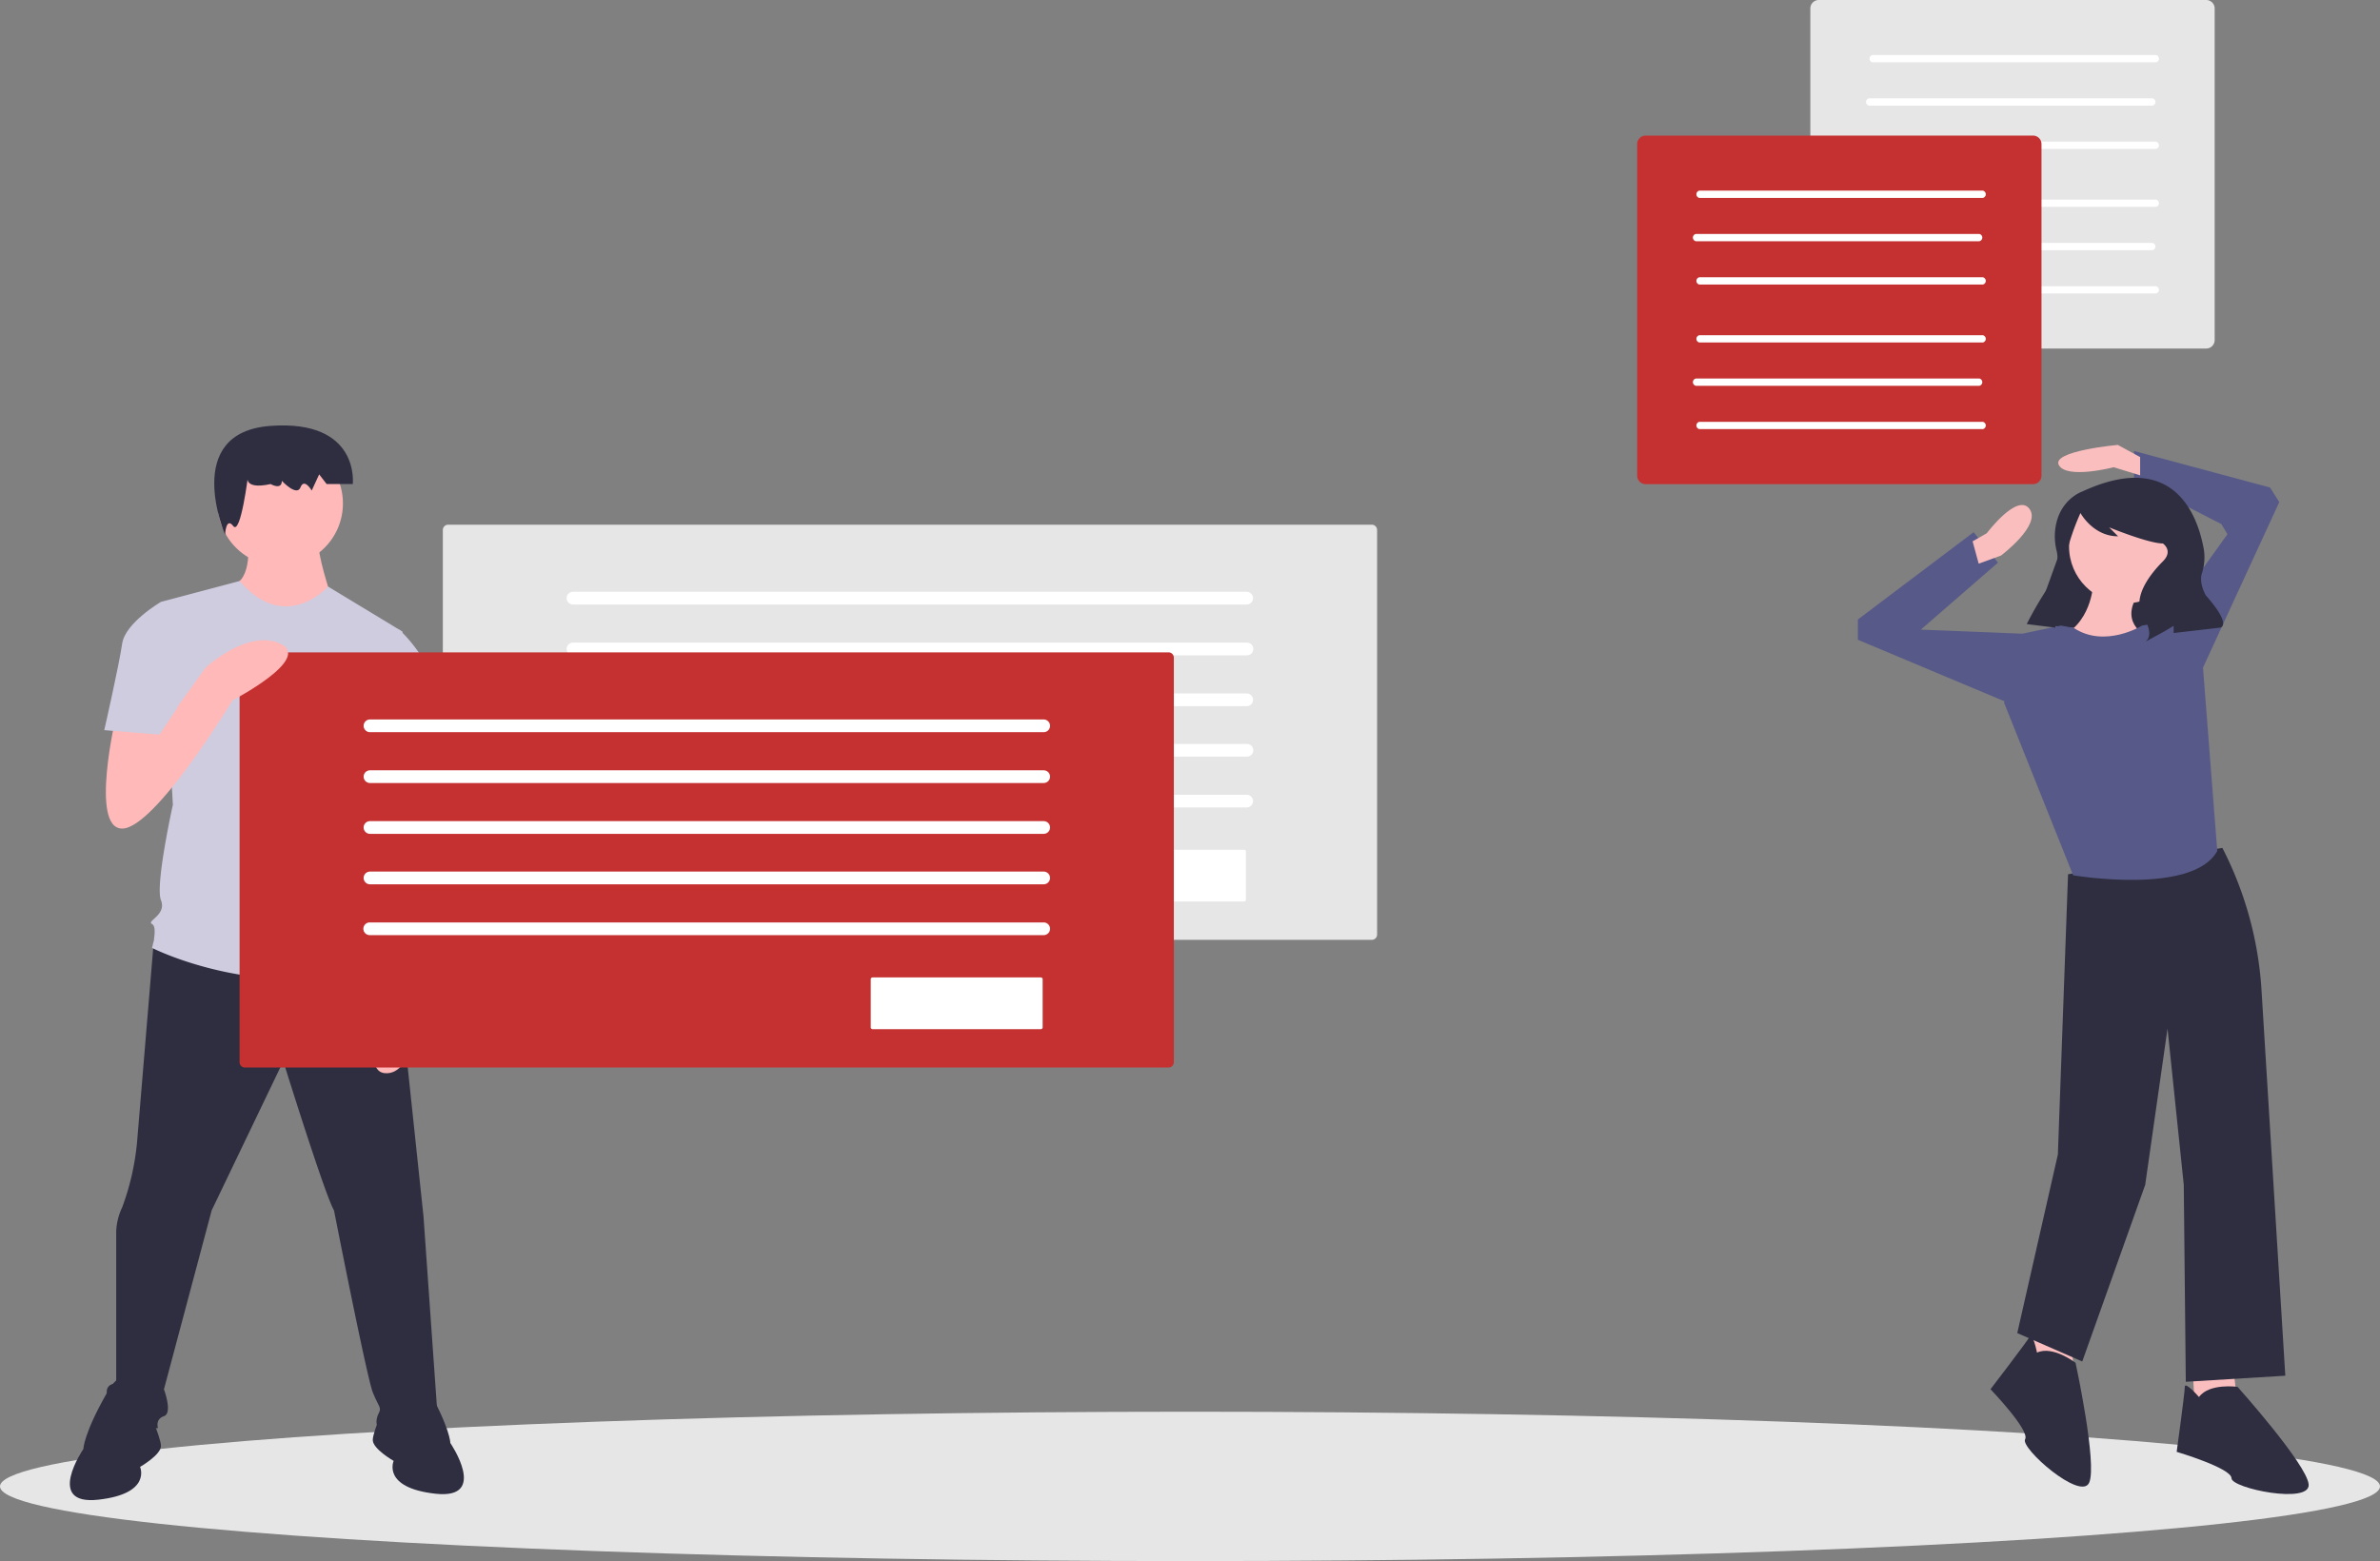 <svg id="a5e41641-253a-4d07-9648-f1ab5b1a0370" data-name="Layer 1" xmlns="http://www.w3.org/2000/svg" width="894.134" height="586.584" viewBox="0 0 894.134 586.584"><rect x="0" y="0" width="894.134" height="586.584" fill="#808080" stroke="none"/><title>public_discussion</title><ellipse cx="447.067" cy="558.522" rx="447.067" ry="28.061" fill="#e6e6e6"/><path d="M836.232,156.708a3.182,3.182,0,0,0-3.179,3.179V284.492A3.182,3.182,0,0,0,836.232,287.671H981.773a3.182,3.182,0,0,0,3.179-3.179V159.887a3.182,3.182,0,0,0-3.179-3.179Z" transform="translate(-152.933 -156.708)" fill="#e6e6e6"/><path d="M856.417,231.709a1.398,1.398,0,0,0,0,2.739H962.897a1.398,1.398,0,0,0,0-2.739Z" transform="translate(-152.933 -156.708)" fill="#fff"/><path d="M855.108,247.982a1.398,1.398,0,0,0,0,2.739H961.588a1.398,1.398,0,0,0,0-2.739Z" transform="translate(-152.933 -156.708)" fill="#fff"/><path d="M856.417,264.256a1.398,1.398,0,0,0,0,2.739H962.897a1.398,1.398,0,0,0,0-2.739Z" transform="translate(-152.933 -156.708)" fill="#fff"/><path d="M856.417,177.384a1.398,1.398,0,0,0,0,2.74H962.897a1.398,1.398,0,0,0,0-2.74Z" transform="translate(-152.933 -156.708)" fill="#fff"/><path d="M855.108,193.658a1.398,1.398,0,0,0,0,2.74H961.588a1.398,1.398,0,0,0,0-2.74Z" transform="translate(-152.933 -156.708)" fill="#fff"/><path d="M856.417,209.931a1.398,1.398,0,0,0,0,2.74H962.897a1.398,1.398,0,0,0,0-2.74Z" transform="translate(-152.933 -156.708)" fill="#fff"/><path d="M771.179,207.662A3.182,3.182,0,0,0,768,210.841V335.446a3.182,3.182,0,0,0,3.179,3.179H916.72a3.182,3.182,0,0,0,3.179-3.179V210.841a3.182,3.182,0,0,0-3.179-3.179Z" transform="translate(-152.933 -156.708)" fill="#c53030"/><path d="M791.364,282.663a1.398,1.398,0,0,0,0,2.739H897.844a1.398,1.398,0,0,0,0-2.739Z" transform="translate(-152.933 -156.708)" fill="#fff"/><path d="M790.055,298.936a1.398,1.398,0,0,0,0,2.739H896.535a1.398,1.398,0,0,0,0-2.739Z" transform="translate(-152.933 -156.708)" fill="#fff"/><path d="M791.364,315.21a1.398,1.398,0,0,0,0,2.739H897.844a1.398,1.398,0,0,0,0-2.739Z" transform="translate(-152.933 -156.708)" fill="#fff"/><path d="M791.364,228.339a1.398,1.398,0,0,0,0,2.74H897.844a1.398,1.398,0,0,0,0-2.74Z" transform="translate(-152.933 -156.708)" fill="#fff"/><path d="M790.055,244.612a1.398,1.398,0,0,0,0,2.74H896.535a1.398,1.398,0,0,0,0-2.74Z" transform="translate(-152.933 -156.708)" fill="#fff"/><path d="M791.364,260.886a1.398,1.398,0,0,0,0,2.74H897.844a1.398,1.398,0,0,0,0-2.74Z" transform="translate(-152.933 -156.708)" fill="#fff"/><polygon points="823.848 515.784 824.611 530.278 840.63 528.752 839.105 514.259 823.848 515.784" fill="#fbbebe"/><polygon points="762.058 499.002 762.821 513.496 778.841 511.97 777.315 497.476 762.058 499.002" fill="#fbbebe"/><path d="M987.842,475.3l-57.975,9.917L926.052,590.488l-15.257,67.129,24.411,10.68,23.648-66.367,8.391-58.738,6.103,58.738.763,73.995,37.379-2.288L1002.553,528.737a134.807,134.807,0,0,0-14.711-53.437Z" transform="translate(-152.933 -156.708)" fill="#2f2e41"/><path d="M979.07,681.646s-5.34-6.103-5.34-3.814-3.051,24.411-3.051,24.411,20.597,6.103,20.597,9.917,29.751,9.917,28.988,2.289-26.699-36.616-26.699-36.616S982.884,676.307,979.07,681.646Z" transform="translate(-152.933 -156.708)" fill="#2f2e41"/><path d="M918.208,664.956s-1.626-7.944-2.757-5.955-14.717,19.713-14.717,19.713,14.889,15.485,13.004,18.8,20.962,23.324,24.069,16.316-5.114-45.027-5.114-45.027S924.163,662.199,918.208,664.956Z" transform="translate(-152.933 -156.708)" fill="#2f2e41"/><polygon points="764.106 234.499 806.338 238.537 820.415 200.175 779.985 190.435 764.106 234.499" fill="#2f2e41"/><circle cx="798.674" cy="205.31" r="21.359" fill="#fbbebe"/><path d="M939.402,374.987s0,14.494-11.443,20.597,27.462,12.968,27.462,12.968l3.814-12.968s-11.443-5.34-1.526-17.545Z" transform="translate(-152.933 -156.708)" fill="#fbbebe"/><path d="M957.71,391.769s-13.971,8.654-25.675.894l-4.838-.894-14.494,3.051-6.866,25.936,25.936,64.841s45.007,7.628,54.161-9.154l-5.34-68.655-14.494-17.545Z" transform="translate(-152.933 -156.708)" fill="#575a89"/><polygon points="811.643 235.824 836.816 200.733 834.528 196.919 801.726 180.137 801.726 169.457 852.836 183.188 856.294 188.668 826.136 254.132 811.643 235.824" fill="#575a89"/><polygon points="761.295 238.875 759.77 238.112 721.628 236.587 750.616 211.413 741.462 199.971 697.98 232.773 697.98 240.401 759.77 266.337 761.295 238.875" fill="#575a89"/><path d="M894.013,360.112l5.34-3.051s11.443-15.257,16.02-9.154-10.68,17.545-10.68,17.545l-8.391,3.051Z" transform="translate(-152.933 -156.708)" fill="#fbbebe"/><path d="M956.947,328.454l-8.391-4.577s-25.174,2.289-22.122,7.628,20.597.763,20.597.763l9.917,3.051Z" transform="translate(-152.933 -156.708)" fill="#fbbebe"/><path d="M935.21,341.403s-9.805,3.268-10.303,16.175a22.893,22.893,0,0,0,.681,6.129c.552,2.34.907,7.374-3.372,13.953a138.119,138.119,0,0,0-7.839,13.485l-.031.061,10.768,1.346,2.29-17.849a88.882,88.882,0,0,1,7.058-25.058l.075-.166s4.711,8.749,14.133,8.749l-3.365-3.365s14.806,6.057,20.191,6.057c0,0,4.038,2.692,0,6.73s-12.114,13.46-7.403,20.864.673,9.422.673,9.422l7.403-4.038,3.365-2.019v2.692l17.498-2.019s4.711-.673-5.384-12.114c0,0-2.666-4.443-1.5-8.275a19.329,19.329,0,0,0,.735-9.04C978.622,350.507,969.749,325.423,935.21,341.403Z" transform="translate(-152.933 -156.708)" fill="#2f2e41"/><path d="M321.29,353.864a1.992,1.992,0,0,0-1.99,1.99V507.87a1.992,1.992,0,0,0,1.99,1.99h347.011a1.992,1.992,0,0,0,1.99-1.99V355.853a1.992,1.992,0,0,0-1.99-1.99Z" transform="translate(-152.933 -156.708)" fill="#e6e6e6"/><path d="M621.344,383.854H368.248a2.388,2.388,0,1,1,0-4.775H621.344a2.388,2.388,0,0,1,0,4.775Z" transform="translate(-152.933 -156.708)" fill="#fff"/><path d="M621.344,402.956H368.248a2.388,2.388,0,1,1,0-4.775H621.344a2.388,2.388,0,1,1,0,4.775Z" transform="translate(-152.933 -156.708)" fill="#fff"/><path d="M621.344,422.057H368.248a2.388,2.388,0,1,1,0-4.775H621.344a2.388,2.388,0,0,1,0,4.775Z" transform="translate(-152.933 -156.708)" fill="#fff"/><path d="M621.344,441.014H368.248a2.388,2.388,0,1,1,0-4.775H621.344a2.388,2.388,0,1,1,0,4.775Z" transform="translate(-152.933 -156.708)" fill="#fff"/><path d="M621.344,460.116H368.248a2.388,2.388,0,1,1,0-4.775H621.344a2.388,2.388,0,0,1,0,4.775Z" transform="translate(-152.933 -156.708)" fill="#fff"/><path d="M557.1,476.01a.682.682,0,0,0-.682.682v18.074a.682.682,0,0,0,.682.682H620.323a.682.682,0,0,0,.682-.682v-18.074a.682.682,0,0,0-.682-.682Z" transform="translate(-152.933 -156.708)" fill="#fff"/><path d="M210.777,509.513s-5.22,62.764-6.341,76.214a95.647,95.647,0,0,1-5.604,24.657,23.185,23.185,0,0,0-2.242,8.966v57.16s-4.483,0-3.362,4.483,2.242,12.329,2.242,12.329h16.812s-1.121-3.362,2.242-4.483,0-10.087,0-10.087l17.932-67.246,26.899-56.039s15.691,50.435,19.053,56.039c0,0,12.329,62.763,14.57,68.367s3.362,5.604,2.242,7.845-1.121,4.483,0,5.604,22.415,0,22.415,0l-5.604-79.575-10.087-95.266L250.388,502.789Z" transform="translate(-152.933 -156.708)" fill="#2f2e41"/><path d="M207.799,684.355s-5.604-20.174-14.57-4.483-8.966,21.295-8.966,21.295-14.57,21.295,5.604,19.053,15.691-12.329,15.691-12.329,7.845-4.483,7.845-7.845S207.799,684.355,207.799,684.355Z" transform="translate(-152.933 -156.708)" fill="#2f2e41"/><path d="M298.582,682.113s5.604-20.174,14.57-4.483,8.966,21.295,8.966,21.295,14.57,21.295-5.604,19.053-15.691-12.329-15.691-12.329-7.845-4.483-7.845-7.845S298.582,682.113,298.582,682.113Z" transform="translate(-152.933 -156.708)" fill="#2f2e41"/><path d="M245.905,358.209s2.242,14.57-4.483,17.932,14.57,15.691,20.174,15.691,15.691-11.208,15.691-11.208-5.604-16.812-4.483-20.174Z" transform="translate(-152.933 -156.708)" fill="#ffb9b9"/><circle cx="105.301" cy="189.173" r="23.536" fill="#ffb9b9"/><path d="M304.185,394.074,276.167,377.099s-15.942,18.096-33.189-2.078l-29.576,7.845,4.483,76.213s-6.725,30.261-4.483,35.865-5.604,7.845-3.362,8.966,0,8.966,0,8.966,43.71,22.415,91.904,5.604l-4.483-14.57a11.761,11.761,0,0,0-2.242-11.208s4.483-6.725-1.121-12.329c0,0,2.242-10.087-3.362-14.57L289.615,450.113l3.362-7.845Z" transform="translate(-152.933 -156.708)" fill="#cfcce0"/><path d="M246.189,334.952s-2.806,6.073,8.418,3.644c0,0,4.209,2.429,4.209-1.214,0,0,5.612,6.073,7.015,2.429s4.209,1.214,4.209,1.214l2.806-6.073,2.806,3.644h9.821s2.806-24.29-30.866-21.861-17.107,40.914-17.107,40.914.271-6.908,3.077-3.265S246.189,334.952,246.189,334.952Z" transform="translate(-152.933 -156.708)" fill="#2f2e41"/><path d="M314.272,438.905l1.121,23.536s4.483,43.71-4.483,62.763v10.087s-2.242,25.778-13.449,24.657,3.362-36.986,3.362-36.986l-2.242-49.314-2.242-28.019Z" transform="translate(-152.933 -156.708)" fill="#ffb9b9"/><path d="M291.857,395.195l11.18-1.816a54.586,54.586,0,0,1,15.718,28.715c3.362,17.932,4.483,21.295,4.483,21.295l-26.899,6.725L281.77,422.094Z" transform="translate(-152.933 -156.708)" fill="#cfcce0"/><path d="M244.928,401.835a1.992,1.992,0,0,0-1.99,1.99V555.841a1.992,1.992,0,0,0,1.99,1.99h347.011a1.992,1.992,0,0,0,1.99-1.99V403.824a1.992,1.992,0,0,0-1.99-1.99Z" transform="translate(-152.933 -156.708)" fill="#c53030"/><path d="M544.981,431.825H291.886a2.388,2.388,0,0,1,0-4.775H544.981a2.388,2.388,0,1,1,0,4.775Z" transform="translate(-152.933 -156.708)" fill="#fff"/><path d="M544.981,450.927H291.886a2.388,2.388,0,0,1,0-4.775H544.981a2.388,2.388,0,1,1,0,4.775Z" transform="translate(-152.933 -156.708)" fill="#fff"/><path d="M544.981,470.029H291.886a2.388,2.388,0,0,1,0-4.775H544.981a2.388,2.388,0,1,1,0,4.775Z" transform="translate(-152.933 -156.708)" fill="#fff"/><path d="M544.981,488.986H291.886a2.388,2.388,0,0,1,0-4.775H544.981a2.388,2.388,0,1,1,0,4.775Z" transform="translate(-152.933 -156.708)" fill="#fff"/><path d="M544.981,508.087H291.886a2.388,2.388,0,1,1,0-4.775H544.981a2.388,2.388,0,1,1,0,4.775Z" transform="translate(-152.933 -156.708)" fill="#fff"/><path d="M480.738,523.982a.682.682,0,0,0-.682.682v18.074a.682.682,0,0,0,.682.682h63.223a.682.682,0,0,0,.682-.682v-18.074a.682.682,0,0,0-.682-.682Z" transform="translate(-152.933 -156.708)" fill="#fff"/><path d="M196.591,425.456s-10.087,42.589,2.242,42.589,41.469-48.193,41.469-48.193,30.261-15.691,17.932-21.295-28.019,8.966-28.019,8.966l-18.105,25.136-.948-12.808Z" transform="translate(-152.933 -156.708)" fill="#ffb9b9"/><path d="M220.127,389.591l-6.725-6.725s-13.449,7.845-14.57,15.691-6.725,32.502-6.725,32.502l20.734,1.681,6.725-10.087Z" transform="translate(-152.933 -156.708)" fill="#cfcce0"/></svg>